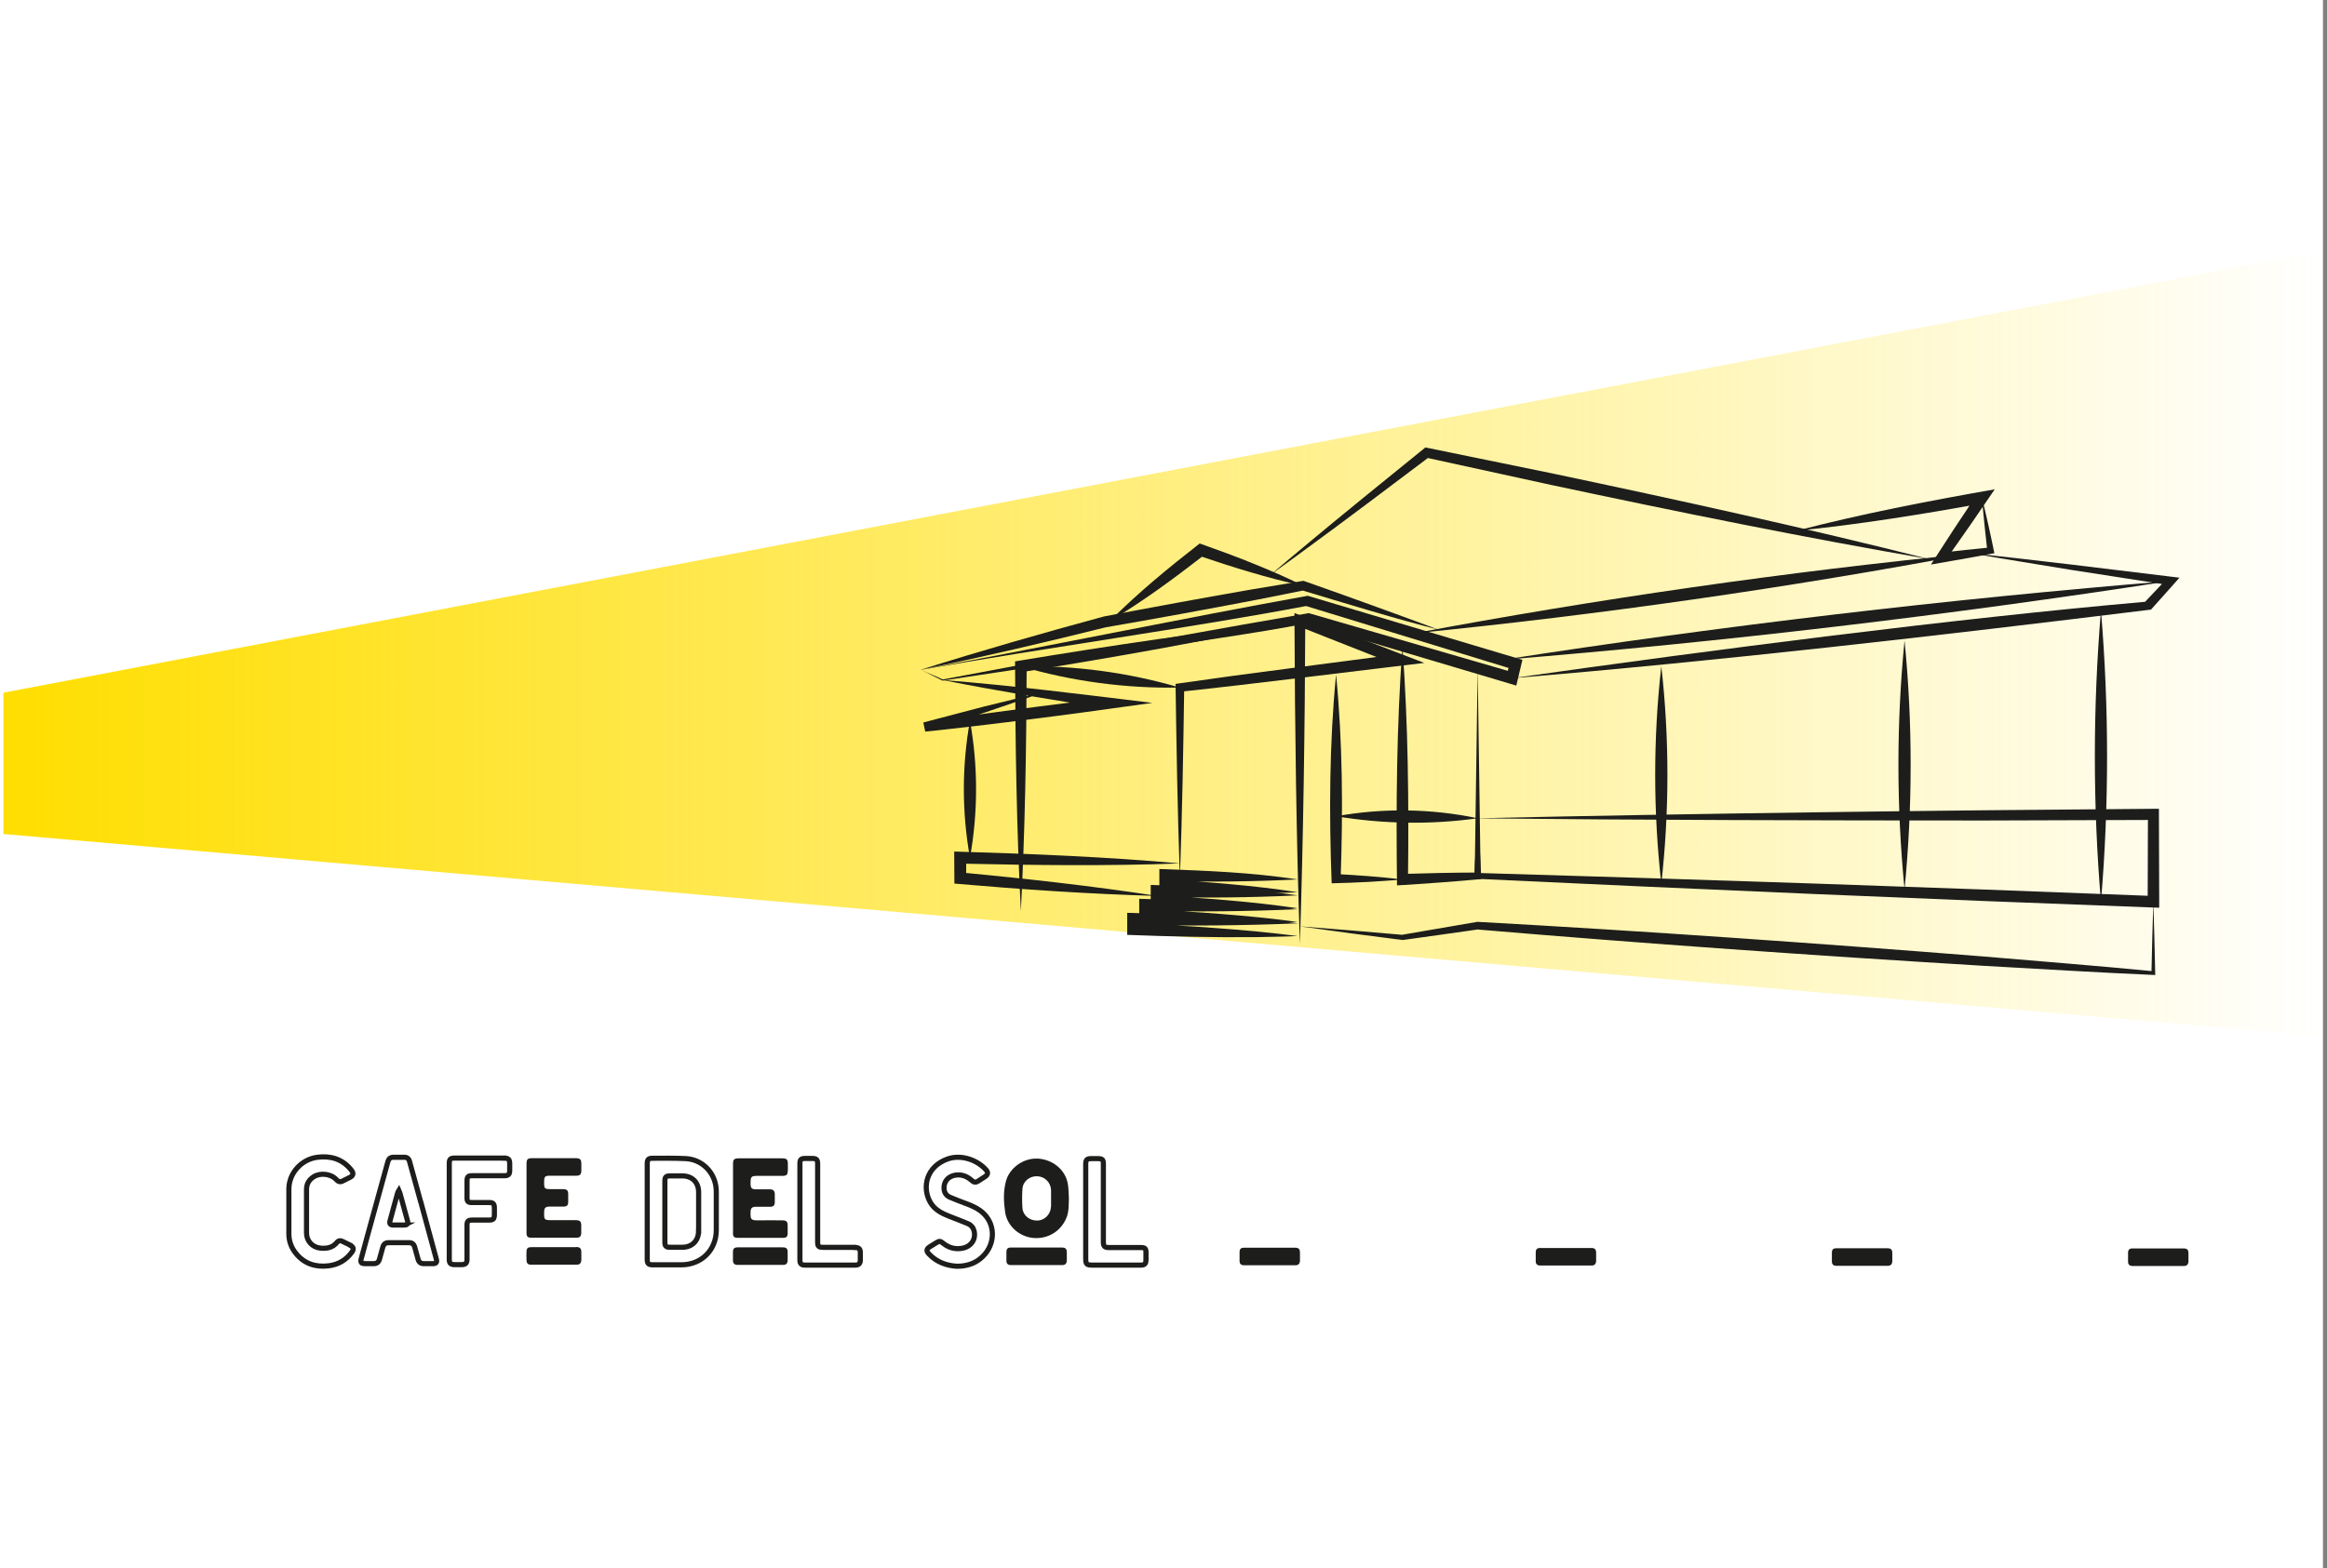 <?xml version="1.0" encoding="UTF-8"?>
<svg id="Ebene_2" data-name="Ebene 2" xmlns="http://www.w3.org/2000/svg" xmlns:xlink="http://www.w3.org/1999/xlink" viewBox="0 0 258.5 174.25">
  <rect x="0" y="0" width="258.5" height="174.25" fill="#808080" stroke="none"/>
  <defs>
    <style>
      .cls-1 {
        fill: url(#Unbenannter_Verlauf_2);
      }

      .cls-1, .cls-2, .cls-3, .cls-4 {
        stroke-width: 0px;
      }

      .cls-5 {
        fill: none;
        stroke: #1d1d1b;
        stroke-miterlimit: 10;
        stroke-width: .57px;
      }

      .cls-3 {
        fill: #1d1d1b;
      }

      .cls-4 {
        fill: #fff;
      }
    </style>
    <linearGradient id="Unbenannter_Verlauf_2" data-name="Unbenannter Verlauf 2" x1=".38" y1="71.5" x2="258.5" y2="71.5" gradientUnits="userSpaceOnUse">
      <stop offset="0" stop-color="#ffde00"/>
      <stop offset="1" stop-color="#ffde00" stop-opacity="0"/>
    </linearGradient>
  </defs>
  <g id="Ebene_1-2" data-name="Ebene 1">
    <rect class="cls-4" width="258.05" height="174.25"/>
    <polygon class="cls-1" points="258.47 115.2 .38 92.67 .38 76.97 258.5 27.8 258.47 115.2"/>
    <path class="cls-4" d="m73.87,134.61c0-1.12,0-2.24,0-3.36,0,1.12,0,2.24,0,3.36,0,1.14,0,2.28,0,3.42,0-1.14,0-2.28,0-3.42Z"/>
    <path class="cls-4" d="m44.3,138.07c-.36,0-.72,0-1.07,0,.36,0,.72,0,1.07,0,.37,0,.74,0,1.11,0-.37,0-.74,0-1.11,0Z"/>
    <path class="cls-4" d="m58.48,133.09c0-1.25,0-2.49,0-3.74,0,1.25,0,2.49,0,3.74,0,1.29,0,2.57,0,3.86,0-1.29,0-2.57,0-3.86Z"/>
    <path class="cls-4" d="m71.9,129.34c0,1.76,0,3.52,0,5.27v5.3c0-1.77,0-3.54,0-5.3,0-1.76,0-3.52,0-5.27Z"/>
    <path class="cls-4" d="m88.86,129.29c0,1.78,0,3.56,0,5.34s0,3.58,0,5.37c0-1.79,0-3.58,0-5.37s0-3.56,0-5.34Z"/>
    <path class="cls-4" d="m116.75,132.25c0,.3,0,.61,0,.91,0,.3,0,.61,0,.91,0-.3,0-.61,0-.91,0-.3,0-.61,0-.91Z"/>
    <path class="cls-5" d="m79.5,131.67c-.3-1.62-1.66-2.85-3.32-2.93-1.22-.06-2.44-.04-3.66-.04-.5,0-.62.13-.62.64,0,1.76,0,3.52,0,5.27v5.3s0,.02,0,.03c0,.46.14.6.6.6,1.06,0,2.13,0,3.19,0,2.22,0,3.87-1.63,3.88-3.83,0-1.43,0-2.87,0-4.3,0-.25-.02-.5-.07-.75Zm-1.9,5.14c0,1.04-.71,1.76-1.75,1.78-.48,0-.97,0-1.45,0-.41,0-.54-.14-.54-.55,0-1.14,0-2.28,0-3.42,0-1.12,0-2.24,0-3.36,0-.49.11-.6.62-.6.45,0,.91,0,1.36,0,1.07.02,1.76.73,1.77,1.79,0,1.45,0,2.91,0,4.36Z"/>
    <path class="cls-5" d="m46.73,133.53c-.41-1.5-.82-3-1.24-4.49-.08-.3-.28-.46-.59-.45-.4,0-.8,0-1.2,0-.32,0-.51.16-.6.45-.09.29-.16.58-.24.87-.66,2.39-1.32,4.79-1.98,7.18-.25.91-.5,1.81-.74,2.72-.13.47-.03.6.45.6.31,0,.61,0,.92,0,.35,0,.54-.15.64-.48.12-.43.24-.86.36-1.3.11-.4.29-.55.72-.55.36,0,.72,0,1.07,0,.37,0,.74,0,1.11,0,.37,0,.56.15.66.5.12.44.24.89.37,1.33.1.35.29.5.66.5.34,0,.67,0,1.01,0,.34,0,.45-.15.37-.47-.58-2.13-1.16-4.27-1.74-6.4Zm-1.8,2.59c-.42,0-.84,0-1.26,0-.31,0-.42-.15-.35-.44.28-1.07.58-2.13.87-3.19.01-.05.06-.1.12-.2.05.12.09.19.11.26.29,1.03.57,2.07.85,3.1.09.31-.03.47-.34.47Z"/>
    <path class="cls-5" d="m107.3,133.73c-.6-.23-1.2-.45-1.78-.7-.4-.18-.63-.51-.65-.96-.04-.76.43-1.35,1.23-1.49.71-.12,1.33.12,1.85.59.23.21.45.24.71.07.25-.17.51-.33.77-.5.32-.21.36-.47.11-.75-.95-1.08-2.74-1.75-4.27-1.21-2.36.83-2.89,3.16-1.91,4.84.47.81,1.28,1.21,2.12,1.54.69.27,1.39.53,2.07.82.34.15.57.43.66.8.22.9-.3,1.71-1.26,1.91-.79.16-1.52-.02-2.16-.53-.35-.28-.42-.29-.81-.05-.23.14-.47.28-.7.43-.37.24-.4.46-.09.79.9.97,2.06,1.31,3.12,1.37,1.04,0,1.9-.29,2.56-.82,1.65-1.29,1.84-3.62.42-5.02-.56-.55-1.26-.86-1.98-1.13Z"/>
    <path class="cls-3" d="m63.99,135.58c-.87,0-1.75,0-2.62,0-.93,0-.94-.01-.92-.93,0-.43.15-.58.59-.58.52,0,1.03,0,1.55,0,.39,0,.53-.14.53-.53,0-.28,0-.57,0-.85,0-.42-.15-.56-.58-.56-.41,0-.82,0-1.23,0-.86,0-.87-.01-.86-.86,0-.53.1-.63.63-.63.98,0,1.96,0,2.94,0,.4,0,.55-.15.56-.55,0-.25,0-.5,0-.75,0-.52-.13-.65-.66-.65-1.59,0-3.18,0-4.77,0-.55,0-.66.11-.66.67,0,1.25,0,2.49,0,3.74,0,1.29,0,2.57,0,3.86,0,.46.12.57.58.57,1.65,0,3.31,0,4.96,0,.38,0,.53-.14.54-.53,0-.28,0-.57,0-.85,0-.41-.16-.57-.58-.57Z"/>
    <path class="cls-2" d="m81.42,133.11c0-1.26,0-2.51,0-3.77,0,1.26,0,2.51,0,3.77,0,1.29,0,2.58,0,3.86,0-1.29,0-2.58,0-3.86Z"/>
    <path class="cls-3" d="m81.42,136.98c0,.42.13.56.5.56,1.7,0,3.39,0,5.09,0,.34,0,.48-.13.49-.47.01-.29,0-.59,0-.88,0-.46-.14-.59-.61-.59-.86,0-1.73-.02-2.59,0-.92.02-.94-.12-.92-.94,0-.41.17-.57.58-.57.54,0,1.07,0,1.61,0,.33,0,.48-.14.5-.47.01-.29,0-.59,0-.88,0-.44-.15-.58-.59-.59-.52,0-1.03,0-1.55,0-.4,0-.54-.15-.55-.55,0-.08,0-.17,0-.25,0-.57.11-.69.68-.69.93,0,1.85,0,2.78,0,.57,0,.67-.11.68-.68,0-.21,0-.42,0-.63,0-.52-.12-.64-.66-.64-1.59,0-3.18,0-4.77,0-.54,0-.66.12-.66.64,0,1.26,0,2.51,0,3.77,0,1.29,0,2.58,0,3.86Z"/>
    <path class="cls-2" d="m32.08,134.57c0-.63,0-1.26,0-1.88,0,.63,0,1.26,0,1.88,0,.64,0,1.27,0,1.91,0-.64,0-1.27,0-1.91Z"/>
    <path class="cls-5" d="m38.94,138.37c-.31-.16-.62-.3-.93-.45-.22-.1-.42-.07-.57.12-.49.61-1.16.72-1.88.64-.88-.1-1.51-.8-1.51-1.68,0-1.61,0-3.22,0-4.83,0-.62.28-1.08.79-1.41.74-.48,1.93-.34,2.52.31.22.24.44.3.72.15.27-.14.55-.27.82-.41.33-.18.39-.42.18-.72-.05-.08-.11-.15-.17-.22-.97-1.12-2.22-1.46-3.66-1.28-1.75.23-3.13,1.73-3.16,3.49,0,.21,0,.42,0,.63,0,.63,0,1.26,0,1.88,0,.64,0,1.27,0,1.91,0,.21,0,.42,0,.64.01.8.28,1.52.79,2.14.94,1.16,2.2,1.54,3.63,1.37,1.08-.13,1.96-.65,2.6-1.55.21-.3.16-.53-.16-.7Z"/>
    <path class="cls-3" d="m115.22,128.74c-1.52-.07-3.07,1.02-3.47,2.5-.31,1.14-.26,2.32-.09,3.46.23,1.53,1.56,2.69,3.07,2.85,1.62.17,3.09-.7,3.72-2.19.31-.72.26-1.47.29-2.23-.03-.51-.03-1.03-.11-1.53-.25-1.61-1.67-2.78-3.42-2.87Zm1.53,5.34c-.02.81-.67,1.5-1.45,1.54-.9.05-1.65-.54-1.72-1.39-.05-.71-.05-1.42,0-2.13.06-.85.82-1.45,1.68-1.4.84.05,1.48.72,1.5,1.56,0,.3,0,.61,0,.91,0,.3,0,.61,0,.91Z"/>
    <path class="cls-2" d="m49.91,129.28c0,1.77,0,3.54,0,5.31,0,.89,0,1.79,0,2.68,0-.9,0-1.79,0-2.68,0-1.77,0-3.54,0-5.31Z"/>
    <path class="cls-5" d="m56,128.68c-1.83,0-3.67,0-5.5,0-.47,0-.59.13-.59.6,0,1.77,0,3.54,0,5.31,0,.89,0,1.79,0,2.68,0,.89,0,1.79,0,2.68,0,.42.15.56.57.57.25,0,.51,0,.76,0,.49,0,.64-.15.64-.63,0-1.26,0-2.51,0-3.77,0-.43.13-.55.57-.55.61,0,1.22,0,1.83,0,.52,0,.63-.11.64-.61,0-.24,0-.48,0-.72,0-.49-.13-.62-.61-.62-.64,0-1.29,0-1.93,0-.37,0-.5-.13-.5-.49,0-.62,0-1.24,0-1.85,0-.55.09-.64.64-.64,1.17,0,2.34,0,3.51,0,.44,0,.59-.15.59-.58,0-.25,0-.5,0-.75,0-.48-.14-.62-.62-.62Z"/>
    <path class="cls-5" d="m127.31,139.31c0-.62-.07-.69-.68-.69-1.16,0-2.32,0-3.48,0-.43,0-.57-.15-.58-.56,0-.08,0-.17,0-.25,0-2.83,0-5.65,0-8.48,0-.48-.11-.58-.6-.59-.23,0-.46,0-.7,0-.55,0-.66.11-.66.66,0,1.75,0,3.5,0,5.24,0,1.74,0,3.48,0,5.21,0,.61.1.72.71.72.48,0,.97,0,1.45,0,1.33,0,2.65,0,3.98,0,.4,0,.55-.15.55-.55,0-.24,0-.48,0-.72Z"/>
    <path class="cls-5" d="m94.96,138.6c-1.16,0-2.32,0-3.47,0-.57,0-.67-.1-.66-.65,0-2.88,0-5.75,0-8.63,0-.47-.13-.59-.6-.6-.26,0-.53,0-.79,0-.46,0-.58.13-.58.58,0,1.78,0,3.56,0,5.34s0,3.58,0,5.37c0,.4.15.56.55.56,1.86,0,3.73,0,5.59,0,.4,0,.57-.17.57-.57,0-.26,0-.52,0-.78,0-.46-.14-.6-.6-.6Z"/>
    <path class="cls-2" d="m115.16,138.62c.93,0,1.85,0,2.78,0-.93,0-1.85,0-2.78,0-.96,0-1.92,0-2.87,0,.96,0,1.92,0,2.87,0Z"/>
    <path class="cls-2" d="m61.52,138.58c.82,0,1.64,0,2.46,0-.82,0-1.64,0-2.46,0-.85,0-1.7,0-2.56,0,.85,0,1.7,0,2.56,0Z"/>
    <path class="cls-2" d="m84.5,138.59c.82,0,1.64,0,2.46,0-.82,0-1.64,0-2.46,0-.85,0-1.7,0-2.56,0,.85,0,1.7,0,2.56,0Z"/>
    <path class="cls-3" d="m117.94,138.62c-.93,0-1.85,0-2.78,0-.96,0-1.92,0-2.87,0-.34,0-.48.14-.49.47,0,.33,0,.67,0,1,0,.32.17.48.49.48,1.91,0,3.81,0,5.72,0,.33,0,.49-.18.5-.51,0-.29,0-.59,0-.88,0-.42-.14-.56-.56-.56Z"/>
    <path class="cls-3" d="m143.84,138.64c-.93,0-1.85,0-2.78,0-.96,0-1.92,0-2.87,0-.34,0-.48.14-.49.47,0,.33,0,.67,0,1,0,.32.17.48.49.48,1.91,0,3.81,0,5.72,0,.33,0,.49-.18.5-.51,0-.29,0-.59,0-.88,0-.42-.14-.56-.56-.56Z"/>
    <path class="cls-3" d="m176.74,138.67c-.93,0-1.85,0-2.78,0-.96,0-1.92,0-2.87,0-.34,0-.48.14-.49.47,0,.33,0,.67,0,1,0,.32.17.48.49.48,1.91,0,3.81,0,5.72,0,.33,0,.49-.18.5-.51,0-.29,0-.59,0-.88,0-.42-.14-.56-.56-.56Z"/>
    <path class="cls-3" d="m209.64,138.7c-.93,0-1.85,0-2.78,0-.96,0-1.92,0-2.87,0-.34,0-.48.14-.49.47,0,.33,0,.67,0,1,0,.32.17.48.49.48,1.91,0,3.81,0,5.72,0,.33,0,.49-.18.5-.51,0-.29,0-.59,0-.88,0-.42-.14-.56-.56-.56Z"/>
    <path class="cls-3" d="m242.54,138.72c-.93,0-1.85,0-2.78,0-.96,0-1.92,0-2.87,0-.34,0-.48.14-.49.47,0,.33,0,.67,0,1,0,.32.17.48.49.48,1.91,0,3.81,0,5.72,0,.33,0,.49-.18.5-.51,0-.29,0-.59,0-.88,0-.42-.14-.56-.56-.56Z"/>
    <path class="cls-3" d="m63.99,138.58c-.82,0-1.64,0-2.46,0-.85,0-1.7,0-2.56,0-.32,0-.47.13-.48.45-.02.33-.01.67,0,1,.01.36.16.5.54.5,1.66,0,3.32,0,4.99,0,.39,0,.55-.16.56-.56,0-.27,0-.54,0-.82,0-.44-.15-.58-.58-.59Z"/>
    <path class="cls-3" d="m86.96,138.6c-.82,0-1.64,0-2.46,0-.85,0-1.7,0-2.56,0-.36,0-.51.14-.52.48-.01.32-.01.65,0,.97.01.34.17.5.51.5,1.68,0,3.37,0,5.05,0,.36,0,.51-.16.52-.52,0-.3,0-.61,0-.91,0-.39-.15-.52-.54-.52Z"/>
    <path class="cls-3" d="m241.14,64.55c-24.55,3.8-49.51,6.76-74.27,8.77,24.55-3.81,49.51-6.75,74.27-8.77h0Z"/>
    <path class="cls-3" d="m157.08,70.37c20.44-3.83,41.27-6.83,61.96-8.88-20.44,3.84-41.27,6.82-61.96,8.88h0Z"/>
    <path class="cls-3" d="m214.44,62.15c-14.1-2.43-28.11-5.28-42.1-8.26,0,0-13.97-3.05-13.97-3.05l.45-.1c-2.87,2.17-10.36,7.81-13.18,9.85-1.47,1.09-2.95,2.16-4.44,3.23,1.39-1.19,2.79-2.36,4.2-3.53,2.76-2.32,10.04-8.23,12.94-10.57,0,0,.26.05.26.05l14.01,2.87c13.99,2.95,27.96,6.02,41.84,9.52h0Z"/>
    <path class="cls-3" d="m220.17,55.29c.5,2.05.96,4.11,1.38,6.18,0,0-.37.07-.37.07-2.21.42-4.46.8-6.68,1.19,1.68-2.62,3.39-5.23,5.13-7.81,0,0,.66,1.01.66,1.01-6.88,1.23-13.78,2.35-20.74,3.05,7.27-1.89,14.65-3.31,22.04-4.61-1.79,2.65-3.63,5.3-5.48,7.91l-.54-.86c1.83-.21,3.67-.42,5.51-.59l-.31.42c-.22-1.98-.44-3.96-.6-5.95h0Z"/>
    <path class="cls-3" d="m102.29,74.42c14.21-2.62,28.65-5.63,42.98-8.22.11.03,23.14,6.9,23.26,6.94,0,0,.59.18.59.18-.08.38-.43,1.78-.52,2.19,0,0-.16.67-.16.67l-.66-.2-22.59-6.72c-5.39,1.09-13.72,2.18-20.09,3.26-5.06.79-15.3,2.35-20.37,3.1,0,0-.02,0-.02,0h-.02s-2.42-1.21-2.42-1.21h0Zm0,0c.76.38,1.84.77,2.43,1.08,0,0,10.13-1.9,10.13-1.9,9.84-1.78,20.62-3.77,30.42-5.45,0,0,.13-.02.13-.02l.13.04,22.63,6.56-.82.48.38-1.59.45.78-23.08-7.06c-12.9,2.44-28.75,4.61-42.79,7.09h0Z"/>
    <path class="cls-3" d="m159.84,69.97c-4.35-1.07-10.9-3.08-15.25-4.39,0,0,.26.02.26.02l-5.49,1.09c-4.89.94-11.6,2.17-16.51,3.01-6.6,1.64-13.73,3.32-20.57,4.72,6.74-2.13,13.53-4.07,20.35-5.92,4.89-.94,11.6-2.17,16.51-3.02,0,0,5.52-.92,5.52-.92l.14-.02c3.79,1.32,11.28,4.03,15.04,5.44h0Z"/>
    <path class="cls-3" d="m123.3,69c3.11-3.13,6.5-5.9,9.97-8.61,2,.71,4,1.43,5.97,2.24,1.86.75,3.71,1.54,5.52,2.45-1.98-.41-3.92-.93-5.85-1.5-1.93-.56-3.83-1.19-5.73-1.83l.62-.1c-3.38,2.62-6.81,5.16-10.49,7.35h0Z"/>
    <path class="cls-3" d="m107.75,95.31c-.9-5.02-.91-10.2,0-15.22.91,5.02.9,10.2,0,15.22h0Z"/>
    <path class="cls-3" d="m113.41,101.34c-.48-9.28-.62-18.56-.65-27.85,5.35-.89,10.71-1.73,16.08-2.5,4.56-.62,11.04-1.54,15.56-1.99-4.41.99-10.91,2.21-15.43,3.05-5.16.94-10.33,1.81-15.51,2.64l.59-.65c-.03,9.1-.18,18.21-.65,27.3h0Z"/>
    <path class="cls-3" d="m148.42,74.95c.74,7.54.77,15.12.51,22.68,0,0-.5-.51-.5-.51,2.46.13,4.92.31,7.36.6-1.23.13-2.46.18-3.69.27-1.39.07-2.78.13-4.17.16-.29-7.73-.26-15.49.49-23.2h0Z"/>
    <path class="cls-3" d="m155.79,71.78c.64,8.63.72,17.29.62,25.94,0,0-.64-.61-.64-.61,2.79-.09,5.58-.15,8.37-.16l-.36.38c.04-1.07.1-2.14.17-3.2.06-1.07.12-2.14.21-3.2.17,2.25.3,4.5.39,6.75-3.12.29-6.24.51-9.36.7-.11-8.87-.05-17.74.61-26.59h0Z"/>
    <path class="cls-3" d="m211.57,98.82c-.9-9.21-.91-18.43,0-27.64.91,9.21.9,18.43,0,27.64h0Z"/>
    <path class="cls-3" d="m184.55,98.2c-.9-8.02-.91-16.14,0-24.17.91,8.02.9,16.14,0,24.17h0Z"/>
    <path class="cls-3" d="m167.96,75.36c22.52-3.19,48.99-6.61,70.33-8.49,0,0,2.5-2.64,2.5-2.64l.29.8-11.02-1.71c-3.67-.61-7.34-1.18-11.01-1.83,6.43.65,15.66,1.8,22.16,2.59,0,0,.9.11.9.11l-.61.69-2.42,2.71c-.15.18-.11.14-.33.17-23.28,2.86-47.48,5.66-70.78,7.6h0Z"/>
    <path class="cls-3" d="m164.15,90.92c23.92-.53,51.12-.88,75.06-1.05,0,0,.62,0,.62,0v.62s.03,9.71.03,9.71v.66s-.67-.02-.67-.02c-25.13-.93-50.25-2.01-75.37-3.2,0,0,0-.31,0-.31l.33-23.09.33,23.09-.31-.33c25.03.73,50.06,1.57,75.08,2.56,0,0-.67.64-.67.64l.03-9.71.62.62-18.77.06c-17.48,0-38.82-.05-56.3-.24h0Z"/>
    <path class="cls-3" d="m148.42,90.7c5.2-.94,10.56-.86,15.73.22-5.21.74-10.54.64-15.73-.22h0Z"/>
    <path class="cls-3" d="m233.39,67.84c.9,10.78.91,21.58,0,32.36-.91-10.78-.9-21.58,0-32.36h0Z"/>
    <path class="cls-3" d="m239.21,100.2c.09,2.71.15,5.42.21,8.14-6.34-.27-12.68-.67-19.02-1.02-18.61-1.13-37.69-2.46-56.29-4.04.43-.04-8.35,1.18-8.28,1.17-3.81-.47-7.62-.98-11.43-1.52,3.67.28,7.96.64,11.34.94.04,0,8.34-1.44,8.38-1.44,18.67,1.03,37.75,2.38,56.36,3.86,6.25.54,12.5,1.02,18.74,1.63l-.22.21c.06-2.64.12-5.28.21-7.92h0Z"/>
    <path class="cls-3" d="m131.06,97.28c-.25-7.09-.37-14.19-.47-21.29,4.21-.61,8.42-1.18,12.63-1.72l12.22-1.6-.16,1.26-5.55-2.18-5.55-2.19.82-.56c-.04,11.64-.22,24.3-.6,35.89-.39-11.58-.56-24.27-.6-35.89,0,0,0-.88,0-.88l.83.32c2.78,1.06,8.37,3.21,11.14,4.28,0,0,2.45.94,2.45.94-8.22.97-18.92,2.33-27.08,3.2,0,0,.41-.46.41-.46-.1,6.96-.22,13.92-.47,20.88h0Z"/>
    <path class="cls-3" d="m131.06,76.4c-5.96.11-11.94-.68-17.66-2.36,5.96-.12,11.93.68,17.66,2.36h0Z"/>
    <path class="cls-3" d="m144.15,97.72c-4.91.24-9.82.3-14.73.17,0,0,.67-.65.67-.65v1.14s-.62-.65-.62-.65c2.45.14,4.9.3,7.35.53,2.45.22,4.9.5,7.33.88-1.23.08-2.46.08-3.69.12-3.89.05-7.79-.07-11.67-.26,0-.7,0-1.75,0-2.44,5.13.18,10.28.38,15.37,1.16h0Z"/>
    <path class="cls-3" d="m144.15,99.49c-5.23.25-10.46.3-15.69.17,0,0,.67-.65.67-.65v1.14s-.62-.65-.62-.65c5.23.28,10.46.66,15.65,1.42-1.31.08-2.62.08-3.93.12-4.14.05-8.27-.07-12.4-.26,0,0,0-.63,0-.63.01-.42,0-1.4,0-1.82,5.45.18,10.93.38,16.33,1.16h0Z"/>
    <path class="cls-3" d="m144.15,101.03c-5.65.25-11.3.3-16.95.17,0,0,.67-.65.67-.65v1.14s-.63-.66-.63-.66c2.82.14,5.64.3,8.46.53,2.82.22,5.64.5,8.44.88-1.42.08-2.83.08-4.25.12-4.45.05-8.9-.07-13.34-.25,0,0,0-.63,0-.63.02-.42-.01-1.4,0-1.81,5.87.18,11.76.37,17.59,1.16h0Z"/>
    <path class="cls-3" d="m144.15,102.6c-6.1.25-12.19.3-18.29.17,0,0,.67-.66.67-.66v1.14s-.63-.66-.63-.66c3.05.14,6.09.3,9.13.53,3.05.22,6.09.5,9.12.89-1.53.08-3.06.08-4.58.12-4.79.05-9.57-.07-14.35-.25,0-.7,0-1.75,0-2.45,6.32.18,12.66.37,18.94,1.16h0Z"/>
    <path class="cls-3" d="m104.73,75.56c7.66.6,15.64,1.61,23.28,2.54,0,0-4.63.64-4.63.64-4.95.7-10.45,1.39-15.44,1.98-1.72.19-3.44.41-5.16.57l-.21-1.01,6.62-1.74c2.22-.53,4.42-1.11,6.66-1.6-2.14.79-4.31,1.49-6.47,2.24l-6.51,2.1-.21-1.01c1.71-.28,3.42-.5,5.14-.75,4.99-.69,10.47-1.41,15.44-1.97,0,0,0,1.2,0,1.2-6.09-.93-12.45-1.98-18.49-3.18h0Z"/>
    <path class="cls-3" d="m128.48,99.55c-7.5-.21-14.99-.72-22.46-1.37,0-.83-.01-2.72-.02-3.56l.68.02c7.91.23,16.52.59,24.39,1.3-7.89.3-16.52.2-24.42.02,0,0,.68-.66.68-.66v2.28s-.6-.64-.6-.64c7.27.69,14.53,1.5,21.76,2.6h0Z"/>
  </g>
</svg>